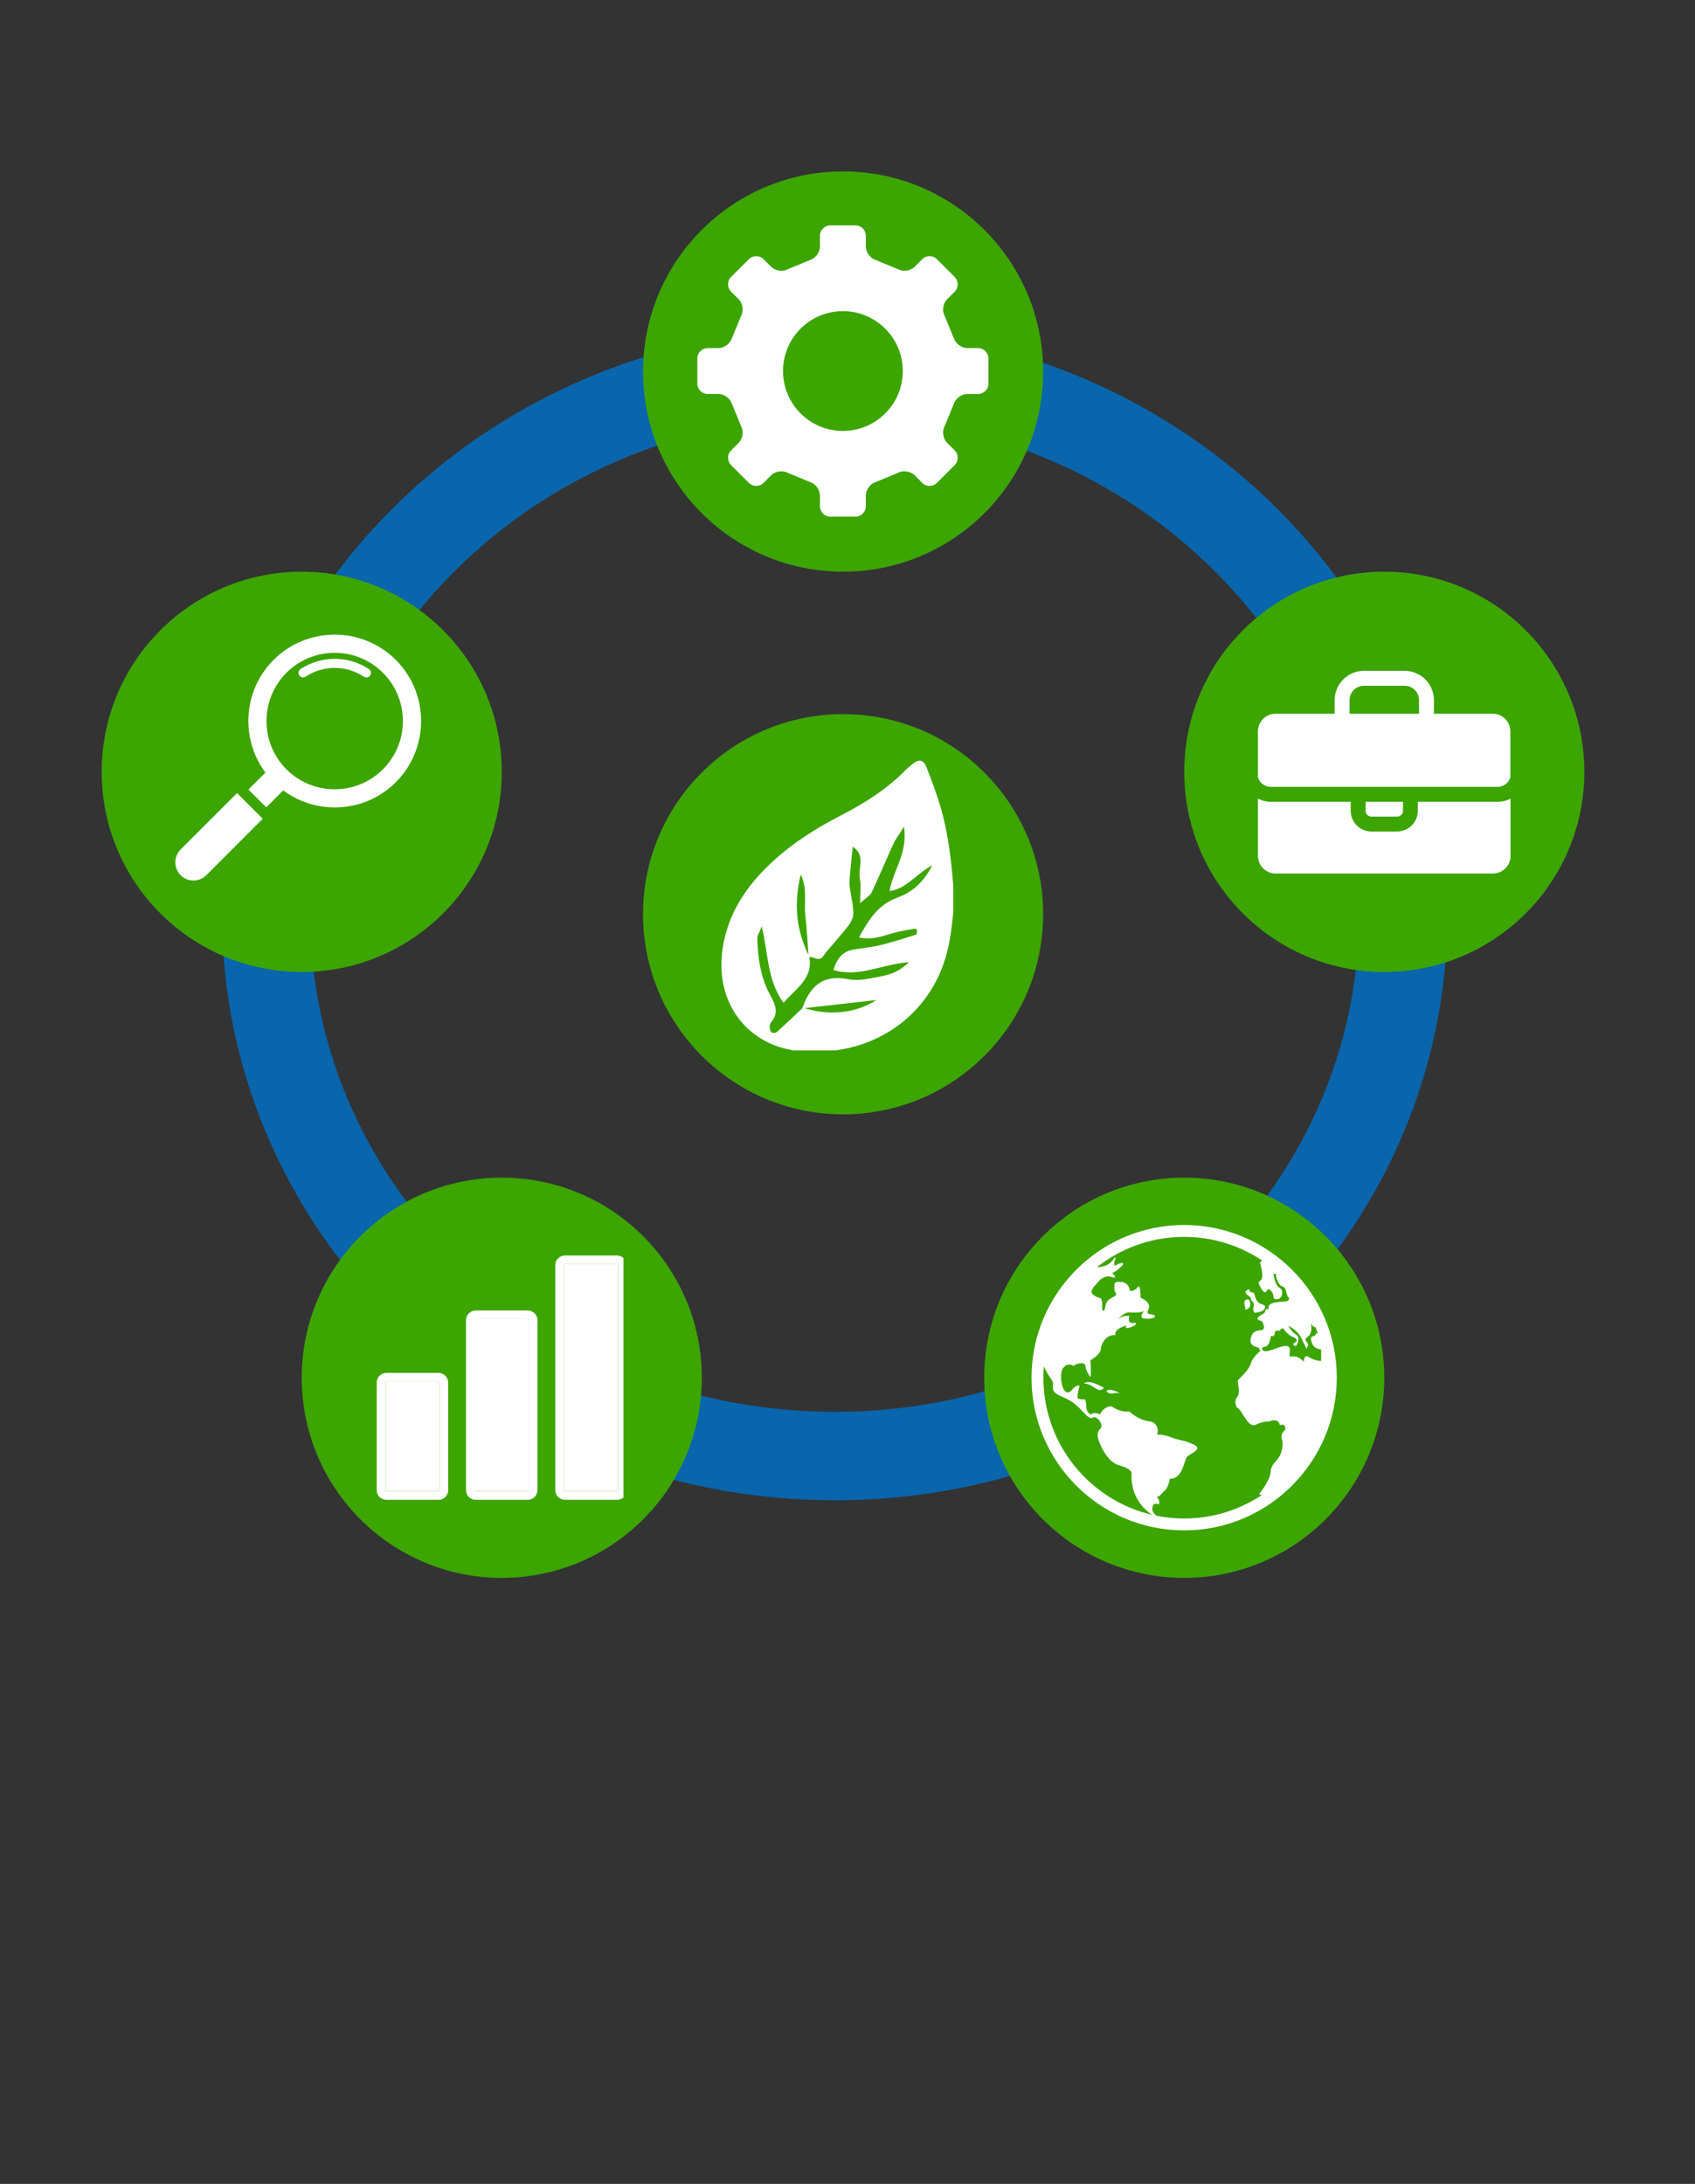<svg xmlns="http://www.w3.org/2000/svg" xmlns:xlink="http://www.w3.org/1999/xlink" width="191" zoomAndPan="magnify" viewBox="0 0 143.25 184.5" height="246" preserveAspectRatio="xMidYMid meet" version="1.0"><rect x="0" y="0" width="143.25" height="184.5" fill="#333333" stroke="none"/><defs><clipPath id="e658ba747e"><path d="M 18.762 27.715 L 122.434 27.715 L 122.434 126.746 L 18.762 126.746 Z M 18.762 27.715 " clip-rule="nonzero"/></clipPath><clipPath id="eabfc31bd5"><path d="M 70.551 27.715 C 41.949 27.715 18.762 49.883 18.762 77.23 C 18.762 104.578 41.949 126.746 70.551 126.746 C 99.152 126.746 122.336 104.578 122.336 77.23 C 122.336 49.883 99.152 27.715 70.551 27.715 Z M 70.551 27.715 " clip-rule="nonzero"/></clipPath><clipPath id="6804795ec1"><path d="M 54.344 14.48 L 88.16 14.48 L 88.16 48.297 L 54.344 48.297 Z M 54.344 14.48 " clip-rule="nonzero"/></clipPath><clipPath id="7dde27d79f"><path d="M 71.25 14.48 C 61.914 14.48 54.344 22.051 54.344 31.391 C 54.344 40.727 61.914 48.297 71.25 48.297 C 80.59 48.297 88.16 40.727 88.16 31.391 C 88.16 22.051 80.59 14.48 71.25 14.48 Z M 71.25 14.48 " clip-rule="nonzero"/></clipPath><clipPath id="f3ff1f66df"><path d="M 58.945 19.055 L 83.566 19.055 L 83.566 43.676 L 58.945 43.676 Z M 58.945 19.055 " clip-rule="nonzero"/></clipPath><clipPath id="3b2f14c310"><path d="M 8.594 48.297 L 42.406 48.297 L 42.406 82.113 L 8.594 82.113 Z M 8.594 48.297 " clip-rule="nonzero"/></clipPath><clipPath id="78e4cbdf0e"><path d="M 25.5 48.297 C 16.164 48.297 8.594 55.867 8.594 65.203 C 8.594 74.543 16.164 82.113 25.5 82.113 C 34.836 82.113 42.406 74.543 42.406 65.203 C 42.406 55.867 34.836 48.297 25.5 48.297 Z M 25.5 48.297 " clip-rule="nonzero"/></clipPath><clipPath id="805e5aeac2"><path d="M 14.688 67 L 23 67 L 23 74.539 L 14.688 74.539 Z M 14.688 67 " clip-rule="nonzero"/></clipPath><clipPath id="e6b0b10cc1"><path d="M 25.5 99.488 L 59.312 99.488 L 59.312 133.301 L 25.5 133.301 Z M 25.5 99.488 " clip-rule="nonzero"/></clipPath><clipPath id="a3cbe217ff"><path d="M 42.406 99.488 C 33.07 99.488 25.5 107.055 25.5 116.395 C 25.5 125.73 33.07 133.301 42.406 133.301 C 51.746 133.301 59.312 125.73 59.312 116.395 C 59.312 107.055 51.746 99.488 42.406 99.488 Z M 42.406 99.488 " clip-rule="nonzero"/></clipPath><clipPath id="0921122660"><path d="M 31.801 115 L 38 115 L 38 126.957 L 31.801 126.957 Z M 31.801 115 " clip-rule="nonzero"/></clipPath><clipPath id="c1de5f8c41"><path d="M 39 110 L 46 110 L 46 126.957 L 39 126.957 Z M 39 110 " clip-rule="nonzero"/></clipPath><clipPath id="1ca7e9b883"><path d="M 47 106.066 L 52.691 106.066 L 52.691 126 L 47 126 Z M 47 106.066 " clip-rule="nonzero"/></clipPath><clipPath id="0afd04327d"><path d="M 46 106.066 L 52.691 106.066 L 52.691 126.957 L 46 126.957 Z M 46 106.066 " clip-rule="nonzero"/></clipPath><clipPath id="4c4b951e7b"><path d="M 83.176 99.488 L 116.988 99.488 L 116.988 133.301 L 83.176 133.301 Z M 83.176 99.488 " clip-rule="nonzero"/></clipPath><clipPath id="6d501d7c3b"><path d="M 100.082 99.488 C 90.746 99.488 83.176 107.055 83.176 116.395 C 83.176 125.73 90.746 133.301 100.082 133.301 C 109.418 133.301 116.988 125.73 116.988 116.395 C 116.988 107.055 109.418 99.488 100.082 99.488 Z M 100.082 99.488 " clip-rule="nonzero"/></clipPath><clipPath id="9bf2eeb741"><path d="M 87.176 103.488 L 113 103.488 L 113 129.602 L 87.176 129.602 Z M 87.176 103.488 " clip-rule="nonzero"/></clipPath><clipPath id="987874b336"><path d="M 100.082 48.297 L 133.898 48.297 L 133.898 82.113 L 100.082 82.113 Z M 100.082 48.297 " clip-rule="nonzero"/></clipPath><clipPath id="587a1eafdf"><path d="M 116.988 48.297 C 107.652 48.297 100.082 55.867 100.082 65.203 C 100.082 74.543 107.652 82.113 116.988 82.113 C 126.328 82.113 133.898 74.543 133.898 65.203 C 133.898 55.867 126.328 48.297 116.988 48.297 Z M 116.988 48.297 " clip-rule="nonzero"/></clipPath><clipPath id="1a585ed75b"><path d="M 112 56.652 L 122 56.652 L 122 61 L 112 61 Z M 112 56.652 " clip-rule="nonzero"/></clipPath><clipPath id="fdd9f8edac"><path d="M 106.188 60 L 127.824 60 L 127.824 67 L 106.188 67 Z M 106.188 60 " clip-rule="nonzero"/></clipPath><clipPath id="9edcc3160c"><path d="M 106.188 67 L 127.824 67 L 127.824 73.812 L 106.188 73.812 Z M 106.188 67 " clip-rule="nonzero"/></clipPath><clipPath id="c1841f071a"><path d="M 54.344 60.328 L 88.16 60.328 L 88.16 94.141 L 54.344 94.141 Z M 54.344 60.328 " clip-rule="nonzero"/></clipPath><clipPath id="7b918673cc"><path d="M 71.25 60.328 C 61.914 60.328 54.344 67.898 54.344 77.234 C 54.344 86.57 61.914 94.141 71.25 94.141 C 80.59 94.141 88.16 86.57 88.16 77.234 C 88.16 67.898 80.59 60.328 71.25 60.328 Z M 71.25 60.328 " clip-rule="nonzero"/></clipPath><clipPath id="b1917ff767"><path d="M 60.422 64.113 L 80.566 64.113 L 80.566 88.734 L 60.422 88.734 Z M 60.422 64.113 " clip-rule="nonzero"/></clipPath></defs><g clip-path="url(#e658ba747e)"><g clip-path="url(#eabfc31bd5)"><path stroke-linecap="butt" transform="matrix(0.746, 0, 0, 0.746, 18.761, 27.714)" fill="none" stroke-linejoin="miter" d="M 69.415 0.001 C 31.08 0.001 0.001 29.713 0.001 66.368 C 0.001 103.022 31.08 132.734 69.415 132.734 C 107.75 132.734 138.823 103.022 138.823 66.368 C 138.823 29.713 107.75 0.001 69.415 0.001 Z M 69.415 0.001 " stroke="#0965ac" stroke-width="20" stroke-opacity="1" stroke-miterlimit="4"/></g></g><g clip-path="url(#6804795ec1)"><g clip-path="url(#7dde27d79f)"><path fill="#3ca500" d="M 54.344 14.48 L 88.16 14.48 L 88.16 48.297 L 54.344 48.297 Z M 54.344 14.48 " fill-opacity="1" fill-rule="nonzero"/></g></g><g clip-path="url(#f3ff1f66df)"><path fill="#ffffff" d="M 82.656 33.285 C 83.141 33.285 83.535 32.891 83.535 32.406 L 83.535 30.285 C 83.535 29.801 83.141 29.406 82.656 29.406 L 81.746 29.406 C 81.266 29.406 80.754 29.027 80.609 28.566 L 79.832 26.68 C 79.605 26.254 79.695 25.625 80.039 25.285 L 80.684 24.641 C 81.023 24.297 81.023 23.738 80.684 23.398 L 79.184 21.898 C 78.84 21.555 78.281 21.555 77.941 21.898 L 77.297 22.543 C 76.953 22.883 76.328 22.977 75.902 22.746 L 74.012 21.969 C 73.551 21.828 73.176 21.316 73.176 20.832 L 73.176 19.922 C 73.176 19.441 72.781 19.043 72.297 19.043 L 70.172 19.043 C 69.691 19.043 69.297 19.441 69.297 19.922 L 69.297 20.832 C 69.297 21.316 68.918 21.828 68.457 21.969 L 66.57 22.746 C 66.145 22.977 65.516 22.883 65.176 22.543 L 64.531 21.898 C 64.188 21.555 63.629 21.555 63.289 21.898 L 61.785 23.398 C 61.445 23.738 61.445 24.297 61.785 24.641 L 62.434 25.285 C 62.773 25.625 62.867 26.254 62.637 26.68 L 61.859 28.566 C 61.719 29.027 61.207 29.406 60.723 29.406 L 59.812 29.406 C 59.332 29.406 58.934 29.801 58.934 30.285 L 58.934 32.406 C 58.934 32.891 59.332 33.285 59.812 33.285 L 60.723 33.285 C 61.207 33.285 61.719 33.664 61.859 34.125 L 62.637 36.012 C 62.867 36.438 62.773 37.066 62.434 37.406 L 61.789 38.051 C 61.445 38.395 61.445 38.953 61.789 39.293 L 63.289 40.793 C 63.629 41.137 64.188 41.137 64.531 40.793 L 65.176 40.148 C 65.516 39.809 66.145 39.715 66.57 39.941 L 68.457 40.723 C 68.918 40.863 69.297 41.375 69.297 41.855 L 69.297 42.77 C 69.297 43.25 69.691 43.645 70.176 43.645 L 72.297 43.645 C 72.781 43.645 73.176 43.25 73.176 42.77 L 73.176 41.855 C 73.176 41.375 73.551 40.863 74.012 40.723 L 75.902 39.941 C 76.328 39.715 76.953 39.809 77.297 40.148 L 77.941 40.793 C 78.281 41.137 78.844 41.137 79.184 40.793 L 80.684 39.293 C 81.023 38.953 81.023 38.395 80.684 38.051 L 80.039 37.406 C 79.695 37.066 79.605 36.438 79.832 36.012 L 80.609 34.125 C 80.754 33.664 81.266 33.285 81.746 33.285 Z M 71.234 36.406 C 68.441 36.406 66.176 34.141 66.176 31.344 C 66.176 28.551 68.441 26.285 71.234 26.285 C 74.031 26.285 76.297 28.551 76.297 31.344 C 76.297 34.141 74.031 36.406 71.234 36.406 Z M 71.234 36.406 " fill-opacity="1" fill-rule="nonzero"/></g><g clip-path="url(#3b2f14c310)"><g clip-path="url(#78e4cbdf0e)"><path fill="#3ca500" d="M 8.594 48.297 L 42.406 48.297 L 42.406 82.113 L 8.594 82.113 Z M 8.594 48.297 " fill-opacity="1" fill-rule="nonzero"/></g></g><g clip-path="url(#805e5aeac2)"><path fill="#ffffff" d="M 20.035 67 L 15.266 71.766 C 14.668 72.367 14.668 73.336 15.266 73.938 C 15.867 74.535 16.836 74.535 17.434 73.938 L 22.203 69.168 Z M 20.035 67 " fill-opacity="1" fill-rule="nonzero"/></g><path fill="#ffffff" d="M 33.453 55.75 C 30.602 52.902 25.969 52.902 23.121 55.75 C 20.527 58.344 20.305 62.41 22.43 65.27 L 20.996 66.703 L 22.504 68.203 L 23.934 66.773 C 26.793 68.898 30.859 68.676 33.453 66.082 C 36.301 63.234 36.301 58.598 33.453 55.75 Z M 32.363 64.992 C 30.117 67.242 26.457 67.242 24.207 64.992 C 21.961 62.746 21.961 59.086 24.207 56.836 C 26.457 54.59 30.117 54.59 32.363 56.836 C 34.613 59.086 34.613 62.746 32.363 64.992 Z M 32.363 64.992 " fill-opacity="1" fill-rule="nonzero"/><path fill="#ffffff" d="M 31.18 56.527 C 29.426 55.371 27.156 55.367 25.402 56.523 C 25.227 56.641 25.176 56.879 25.293 57.055 C 25.309 57.078 25.324 57.098 25.34 57.113 C 25.469 57.242 25.672 57.266 25.824 57.164 C 27.324 56.18 29.258 56.18 30.754 57.168 C 30.934 57.285 31.172 57.238 31.285 57.059 C 31.402 56.883 31.355 56.645 31.18 56.527 Z M 31.18 56.527 " fill-opacity="1" fill-rule="nonzero"/><g clip-path="url(#e6b0b10cc1)"><g clip-path="url(#a3cbe217ff)"><path fill="#3ca500" d="M 25.5 99.488 L 59.312 99.488 L 59.312 133.301 L 25.5 133.301 Z M 25.5 99.488 " fill-opacity="1" fill-rule="nonzero"/></g></g><path fill="#ffffff" d="M 32.656 116.711 C 32.605 116.711 32.566 116.754 32.566 116.805 L 32.566 125.891 C 32.566 125.941 32.605 125.98 32.656 125.98 L 37.059 125.98 C 37.109 125.98 37.148 125.941 37.148 125.891 L 37.148 116.805 C 37.148 116.754 37.109 116.711 37.059 116.711 Z M 32.656 116.711 " fill-opacity="1" fill-rule="nonzero"/><g clip-path="url(#0921122660)"><path fill="#ffffff" d="M 32.656 115.984 C 32.207 115.984 31.836 116.352 31.836 116.805 L 31.836 125.891 C 31.836 126.34 32.207 126.707 32.656 126.707 L 37.059 126.707 C 37.508 126.707 37.879 126.34 37.879 125.891 L 37.879 116.805 C 37.879 116.352 37.508 115.984 37.059 115.984 Z M 37.148 116.805 L 37.148 125.891 C 37.148 125.941 37.109 125.98 37.059 125.98 L 32.656 125.98 C 32.605 125.98 32.566 125.941 32.566 125.891 L 32.566 116.805 C 32.566 116.754 32.605 116.711 32.656 116.711 L 37.059 116.711 C 37.109 116.711 37.148 116.754 37.148 116.805 Z M 37.148 116.805 " fill-opacity="1" fill-rule="nonzero"/></g><path fill="#ffffff" d="M 44.602 111.441 L 40.199 111.441 C 40.148 111.441 40.109 111.48 40.109 111.531 L 40.109 125.891 C 40.109 125.941 40.148 125.98 40.199 125.98 L 44.602 125.98 C 44.652 125.98 44.691 125.941 44.691 125.891 L 44.691 111.531 C 44.691 111.48 44.652 111.441 44.602 111.441 Z M 44.602 111.441 " fill-opacity="1" fill-rule="nonzero"/><g clip-path="url(#c1de5f8c41)"><path fill="#ffffff" d="M 44.602 110.711 L 40.199 110.711 C 39.75 110.711 39.383 111.078 39.383 111.531 L 39.383 125.891 C 39.383 126.34 39.75 126.707 40.199 126.707 L 44.602 126.707 C 45.051 126.707 45.422 126.34 45.422 125.891 L 45.422 111.531 C 45.422 111.078 45.051 110.711 44.602 110.711 Z M 44.691 125.891 C 44.691 125.941 44.652 125.98 44.602 125.98 L 40.199 125.98 C 40.148 125.98 40.109 125.941 40.109 125.891 L 40.109 111.531 C 40.109 111.48 40.148 111.441 40.199 111.441 L 44.602 111.441 C 44.652 111.441 44.691 111.48 44.691 111.531 Z M 44.691 125.891 " fill-opacity="1" fill-rule="nonzero"/></g><g clip-path="url(#1ca7e9b883)"><path fill="#ffffff" d="M 47.742 125.98 L 52.145 125.98 C 52.195 125.98 52.234 125.941 52.234 125.891 L 52.234 106.883 C 52.234 106.836 52.195 106.793 52.145 106.793 L 47.742 106.793 C 47.691 106.793 47.652 106.836 47.652 106.883 L 47.652 125.891 C 47.652 125.941 47.691 125.98 47.742 125.98 Z M 47.742 125.98 " fill-opacity="1" fill-rule="nonzero"/></g><g clip-path="url(#0afd04327d)"><path fill="#ffffff" d="M 47.742 126.707 L 52.145 126.707 C 52.598 126.707 52.965 126.34 52.965 125.891 L 52.965 106.883 C 52.965 106.434 52.598 106.066 52.145 106.066 L 47.742 106.066 C 47.293 106.066 46.926 106.434 46.926 106.883 L 46.926 125.891 C 46.926 126.34 47.293 126.707 47.742 126.707 Z M 47.652 106.883 C 47.652 106.836 47.691 106.793 47.742 106.793 L 52.145 106.793 C 52.195 106.793 52.234 106.836 52.234 106.883 L 52.234 125.891 C 52.234 125.941 52.195 125.98 52.145 125.98 L 47.742 125.98 C 47.691 125.98 47.652 125.941 47.652 125.891 Z M 47.652 106.883 " fill-opacity="1" fill-rule="nonzero"/></g><g clip-path="url(#4c4b951e7b)"><g clip-path="url(#6d501d7c3b)"><path fill="#3ca500" d="M 83.176 99.488 L 116.988 99.488 L 116.988 133.301 L 83.176 133.301 Z M 83.176 99.488 " fill-opacity="1" fill-rule="nonzero"/></g></g><g clip-path="url(#9bf2eeb741)"><path fill="#ffffff" d="M 97.73 128.051 C 97.508 127.863 97.344 127.633 97.391 127.379 C 97.516 126.688 97.977 127.328 97.977 126.945 C 97.977 126.562 97.746 126.484 97.746 126.484 C 98.078 126.406 98.258 126.051 98.488 125.871 C 98.719 125.691 98.875 124.922 98.875 124.922 C 99.949 124.949 100.051 123.438 100.305 123.105 C 100.562 122.773 101.738 122.441 100.871 122.031 C 100 121.621 99.742 121.727 99.027 121.441 C 98.309 121.16 97.773 121.188 97.773 121.188 C 97.875 121.109 98.004 120.164 97.082 120.062 C 96.16 119.957 95.445 119.242 95.445 119.242 C 94.547 119.32 93.961 118.809 93.961 118.809 C 93.27 118.781 92.961 119.5 92.961 119.5 C 92.527 119.219 92.168 119.5 92.168 119.5 C 91.836 119.293 91.809 118.934 91.809 118.934 C 91.809 118.09 91.582 118.219 91.582 118.219 C 90.941 118.219 91.07 118.016 91.07 118.016 C 91.043 117.68 91.246 117.043 91.246 117.043 C 90.863 117.043 90.66 117.348 90.66 117.348 C 89.812 118.422 89.43 116.145 89.84 115.582 C 90.25 115.02 90.734 115.402 90.734 115.402 C 90.812 115.223 91.707 114.969 91.734 115.402 C 91.758 115.84 92.168 116.352 92.168 116.352 C 92.246 115.859 92.148 114.926 92.148 114.926 C 93.188 114.289 93.031 113.887 93.031 113.887 C 93.359 112.641 94.262 112.793 94.262 112.793 C 94.125 112.238 95.184 111.988 95.184 111.988 C 94.957 112.484 95.91 111.969 95.91 111.969 C 96.199 111.699 95.797 111.758 95.797 111.758 C 95.219 111.871 95.449 111.164 95.449 111.164 C 94.844 111.117 94.555 111.406 94.465 111.52 C 94.879 110.93 95.336 110.875 95.336 110.875 C 96.367 110.93 96.617 110.809 96.68 110.738 C 96.527 111.023 96.176 111.395 96.91 111.41 C 97.676 111.43 97.812 111.105 97.332 111.047 C 96.852 110.988 96.984 110.777 96.984 110.777 C 97.484 109.992 96.371 109.664 96.391 109.609 C 96.41 109.551 96.371 108.379 96.16 108.727 C 95.949 109.07 95.508 109.07 95.508 109.07 C 95.508 109.07 95.449 108.359 94.758 108.301 C 94.07 108.246 94.184 108.457 94.184 108.898 C 94.184 109.34 94.625 109.301 94.012 109.609 C 93.398 109.914 93.473 110.223 93.379 110.566 C 93.281 110.914 93.148 110.625 93.148 110.625 C 93.188 109.551 92.977 109.664 92.977 109.664 C 91.805 109.301 92.266 108.898 92.859 108.246 C 93.453 107.594 94.031 107.918 94.031 107.918 C 94.586 107.996 93.879 107.516 94.031 107.516 C 94.184 107.516 94.586 107.172 94.836 106.922 C 95.086 106.672 94.758 106.613 94.355 106.863 C 93.953 107.113 94.301 106.23 94.301 106.23 C 94.105 106.172 94.051 106.844 93.07 107.016 C 92.922 107.043 92.805 107.055 92.707 107.055 C 94.734 105.449 97.297 104.492 100.074 104.492 C 102.523 104.492 104.797 105.234 106.691 106.504 C 106.684 106.508 106.68 106.508 106.672 106.512 C 106.41 106.625 106.512 106.754 106.512 106.754 C 106.641 107.203 106.805 107.969 106.539 108.16 C 106.27 108.355 106.41 108.52 106.41 108.52 C 107.125 109.953 106.945 108.52 107.395 109.031 C 107.844 109.543 107.422 109.75 107.895 109.762 C 108.367 109.773 108.547 109.02 108.137 108.789 C 107.727 108.559 107.625 107.637 107.625 107.637 C 107.828 107.535 107.855 107.703 107.855 107.703 C 107.793 107.844 108.059 108.559 108.305 108.648 C 108.547 108.738 108.637 108.801 108.727 109.223 C 108.816 109.645 108.918 109.594 108.918 109.594 C 109.059 110.094 108.406 109.891 107.715 110.043 C 107.023 110.195 107.215 110.605 107.215 110.605 L 106.984 110.605 L 106.859 110.926 C 105.707 111.516 106.629 111.59 106.629 111.59 C 106.629 111.59 107.141 112.359 106.516 112.383 C 105.895 112.41 105.73 112.77 105.68 113.254 C 105.629 113.742 106.371 113.844 106.371 113.844 L 106.516 114.125 C 106.516 114.125 105.859 114.637 105.707 115.199 C 105.551 115.762 104.734 116.453 104.633 116.605 C 104.527 116.762 104.887 117.555 104.555 118.016 C 104.223 118.473 104.555 118.934 104.555 118.934 C 104.914 118.961 105.449 120.699 106.117 120.367 C 106.16 120.348 106.203 120.324 106.246 120.309 C 106.844 120.043 107.266 120.086 107.266 120.086 C 108.086 119.73 108.164 120.395 108.164 120.395 C 108.699 120.215 108.625 120.754 108.625 120.754 C 107.957 121.496 108.57 121.441 108.344 122.465 C 108.113 123.492 107.445 123.516 107.395 124.309 C 107.344 125.102 106.422 126.203 106.422 126.203 C 106.422 126.203 106.469 126.305 106.652 126.297 C 104.766 127.551 102.504 128.285 100.074 128.285 C 99.273 128.285 98.488 128.203 97.73 128.051 Z M 88.18 116.387 C 88.18 116.062 88.191 115.742 88.219 115.422 C 88.523 116.188 89.012 116.602 88.996 116.887 C 88.969 117.375 88.867 117.629 89.812 118.016 C 90.762 118.398 91.246 118.988 91.453 119.191 C 91.656 119.395 92.094 119.957 92.375 119.754 C 92.656 119.551 93.348 120.367 92.988 120.699 C 92.629 121.035 92.809 121.547 92.809 121.547 C 92.809 121.547 93.371 123.465 94.598 123.797 C 95.828 124.129 95.625 124.566 95.625 124.566 C 95.594 126.375 96.535 127.414 97.383 127.977 C 92.117 126.754 88.18 122.023 88.18 116.387 Z M 107.738 112.59 C 107.715 112.32 108.164 112.434 108.164 112.434 C 108.254 112.141 108.508 112.258 108.508 112.258 C 108.52 112.398 108.93 112.82 109.262 112.945 C 109.594 113.074 109.723 113.285 109.43 113.426 C 109.137 113.57 109.391 113.676 109.391 113.676 C 109.57 113.816 109.75 113.383 109.738 113.113 C 109.723 112.844 109.594 112.793 109.379 112.641 C 109.16 112.488 108.867 112 108.867 112 C 109.98 112.551 110.07 113.344 110.234 113.574 C 110.402 113.805 110.352 114.113 110.516 113.742 C 110.684 113.371 110.031 113.242 110.504 112.945 C 110.977 112.652 110.797 111.809 110.797 111.809 C 111.004 112.148 111.125 112.129 111.172 112.098 C 111.246 112.289 111.316 112.484 111.383 112.684 C 111.324 112.645 111.273 112.621 111.234 112.641 C 111.129 112.691 111.285 112.82 110.977 112.883 C 110.672 112.945 110.836 113.305 110.836 113.305 C 110.953 113.984 111.656 114.008 111.656 114.008 L 111.656 114.969 C 111.055 114.98 110.516 114.586 110.516 114.586 C 110.16 114.484 110.211 115.047 110.211 115.047 C 109.188 114.047 108.891 115.137 109.008 114.152 C 109.121 113.168 107.602 114.125 107.035 114.148 C 106.473 114.176 106.742 113.777 106.742 113.777 C 107.383 113.883 107.371 112.781 107.434 112.859 C 107.496 112.934 107.766 112.859 107.738 112.59 Z M 100.074 103.488 C 92.965 103.488 87.176 109.273 87.176 116.387 C 87.176 123.5 92.965 129.289 100.074 129.289 C 107.188 129.289 112.977 123.5 112.977 116.387 C 112.977 109.273 107.188 103.488 100.074 103.488 " fill-opacity="1" fill-rule="nonzero"/></g><path fill="#ffffff" d="M 91.605 116.887 C 91.605 116.887 91.961 116.836 92.523 117.246 C 93.09 117.656 93.293 117.246 93.293 117.246 C 93.293 117.246 92.039 116.465 91.605 116.887 " fill-opacity="1" fill-rule="nonzero"/><path fill="#ffffff" d="M 93.5 117.516 C 93.5 117.516 93.68 117.785 94.012 117.719 C 94.344 117.656 94.512 117.664 94.688 117.73 C 94.688 117.73 93.832 117.207 93.5 117.516 " fill-opacity="1" fill-rule="nonzero"/><path fill="#ffffff" d="M 105.719 109.742 C 105.719 109.945 106.035 109.934 105.949 110.336 C 105.863 110.738 105.98 110.922 106.094 110.902 C 106.094 110.902 106.699 110.828 106.812 110.652 C 106.926 110.48 107.082 110.297 106.582 110.164 C 106.082 110.031 106.062 109.34 105.969 109.234 C 105.871 109.129 105.574 109.223 105.613 109.012 C 105.652 108.801 105.094 109.07 105.316 109.301 C 105.535 109.531 105.719 109.539 105.719 109.742 " fill-opacity="1" fill-rule="nonzero"/><path fill="#ffffff" d="M 105.266 110.652 C 105.344 110.605 105.641 110.566 105.66 110.23 C 105.68 109.895 105.543 109.77 105.461 109.77 C 105.383 109.77 105.098 109.77 105.18 110.211 C 105.266 110.652 105.266 110.652 105.266 110.652 " fill-opacity="1" fill-rule="nonzero"/><g clip-path="url(#987874b336)"><g clip-path="url(#587a1eafdf)"><path fill="#3ca500" d="M 100.082 48.297 L 133.898 48.297 L 133.898 82.113 L 100.082 82.113 Z M 100.082 48.297 " fill-opacity="1" fill-rule="nonzero"/></g></g><g clip-path="url(#1a585ed75b)"><path fill="#ffffff" d="M 121.188 60.41 L 119.926 60.41 L 119.926 59.148 C 119.926 58.988 119.895 58.832 119.832 58.684 C 119.77 58.535 119.684 58.406 119.566 58.289 C 119.453 58.176 119.324 58.09 119.176 58.027 C 119.023 57.965 118.871 57.934 118.711 57.934 L 115.266 57.934 C 115.105 57.934 114.953 57.965 114.805 58.027 C 114.656 58.09 114.523 58.176 114.41 58.289 C 114.297 58.406 114.211 58.535 114.148 58.684 C 114.086 58.832 114.055 58.988 114.055 59.148 L 114.055 60.41 L 112.797 60.41 L 112.797 59.148 C 112.797 58.82 112.859 58.504 112.984 58.203 C 113.109 57.898 113.289 57.633 113.52 57.398 C 113.75 57.168 114.02 56.988 114.32 56.863 C 114.625 56.734 114.938 56.672 115.266 56.672 L 118.711 56.672 C 119.039 56.672 119.352 56.734 119.656 56.863 C 119.961 56.988 120.227 57.168 120.461 57.398 C 120.691 57.633 120.871 57.898 120.996 58.203 C 121.121 58.504 121.188 58.82 121.188 59.148 Z M 121.188 60.41 " fill-opacity="1" fill-rule="nonzero"/></g><g clip-path="url(#fdd9f8edac)"><path fill="#ffffff" d="M 126.18 60.297 L 107.797 60.297 C 107.598 60.297 107.41 60.336 107.23 60.41 C 107.047 60.484 106.887 60.59 106.75 60.73 C 106.609 60.871 106.504 61.031 106.426 61.211 C 106.352 61.391 106.312 61.582 106.312 61.777 L 106.312 65.676 C 106.391 65.918 106.527 66.113 106.734 66.262 C 106.941 66.41 107.172 66.48 107.426 66.477 L 126.539 66.477 C 126.793 66.48 127.02 66.406 127.227 66.258 C 127.43 66.109 127.57 65.914 127.645 65.676 L 127.645 61.777 C 127.645 61.582 127.605 61.395 127.531 61.215 C 127.457 61.035 127.352 60.875 127.215 60.738 C 127.078 60.598 126.922 60.492 126.742 60.414 C 126.562 60.34 126.375 60.301 126.18 60.297 Z M 126.18 60.297 " fill-opacity="1" fill-rule="nonzero"/></g><g clip-path="url(#9edcc3160c)"><path fill="#ffffff" d="M 126.539 67.734 L 119.824 67.734 L 119.824 68.5 C 119.824 68.73 119.781 68.953 119.691 69.164 C 119.605 69.379 119.48 69.566 119.316 69.73 C 119.152 69.895 118.965 70.02 118.75 70.109 C 118.539 70.199 118.316 70.246 118.086 70.246 L 115.891 70.246 C 115.66 70.246 115.438 70.199 115.227 70.109 C 115.012 70.02 114.824 69.895 114.66 69.73 C 114.496 69.566 114.371 69.379 114.285 69.164 C 114.195 68.953 114.152 68.73 114.152 68.5 L 114.152 67.734 L 107.426 67.734 C 107.031 67.738 106.664 67.648 106.312 67.473 L 106.312 72.312 C 106.316 72.508 106.352 72.699 106.43 72.879 C 106.504 73.059 106.613 73.219 106.75 73.359 C 106.891 73.496 107.047 73.605 107.23 73.68 C 107.41 73.754 107.602 73.793 107.797 73.793 L 126.18 73.793 C 126.375 73.793 126.566 73.754 126.746 73.68 C 126.926 73.605 127.086 73.496 127.227 73.359 C 127.363 73.219 127.473 73.059 127.547 72.879 C 127.621 72.699 127.66 72.508 127.66 72.312 L 127.66 67.473 C 127.309 67.652 126.934 67.738 126.539 67.734 Z M 126.539 67.734 " fill-opacity="1" fill-rule="nonzero"/></g><path fill="#ffffff" d="M 115.41 68.5 C 115.41 68.633 115.457 68.746 115.551 68.84 C 115.645 68.934 115.758 68.984 115.891 68.984 L 118.09 68.984 C 118.223 68.984 118.336 68.934 118.43 68.84 C 118.523 68.746 118.57 68.633 118.57 68.5 L 118.57 67.734 L 115.418 67.734 L 115.418 67.781 Z M 115.41 68.5 " fill-opacity="1" fill-rule="nonzero"/><g clip-path="url(#c1841f071a)"><g clip-path="url(#7b918673cc)"><path fill="#3ca500" d="M 54.344 60.328 L 88.16 60.328 L 88.16 94.141 L 54.344 94.141 Z M 54.344 60.328 " fill-opacity="1" fill-rule="nonzero"/></g></g><g clip-path="url(#b1917ff767)"><path fill="#ffffff" d="M 79.328 67.656 C 79.016 66.68 78.656 65.723 78.281 64.77 C 78.062 64.203 77.656 64.113 77.18 64.5 C 76.934 64.695 76.688 64.895 76.469 65.117 C 74.898 66.711 73.035 67.871 71.059 68.891 C 68.594 70.164 66.293 71.672 64.371 73.699 C 62.586 75.582 61.379 77.746 61.043 80.352 C 60.434 85.09 63.57 88.766 68.309 88.844 C 68.859 88.852 69.418 88.848 69.969 88.805 C 75.055 88.395 79.059 84.973 80.141 80.02 C 80.441 78.645 80.535 77.219 80.672 76.199 C 80.441 73.043 80.184 70.301 79.328 67.656 Z M 67.672 73.871 C 68.262 75.098 67.938 76.266 68.062 77.367 C 68.191 78.461 68.246 79.574 68.328 80.676 C 67.297 78.543 67.07 76.441 67.672 73.871 Z M 67.984 85.168 C 70.012 84.941 72.039 84.719 74.062 84.484 C 72.277 85.637 70.055 85.805 67.984 85.168 Z M 75.793 75.852 C 74.16 76.457 73.406 77.738 72.594 79.195 C 73.949 79.496 75.031 78.867 76.172 78.66 C 76.555 78.59 76.934 78.512 77.324 78.457 C 77.383 78.449 77.504 78.543 77.504 78.586 C 77.504 78.715 77.492 78.934 77.426 78.953 C 76.457 79.266 75.492 79.578 74.504 79.82 C 73.738 80.008 72.953 80.094 72.172 80.215 C 71.184 80.367 70.719 81 70.438 81.953 C 72.609 82.598 74.504 81.457 76.809 81.289 C 75.734 82.375 74.613 82.441 73.578 82.648 C 72.965 82.77 72.289 82.848 71.691 82.727 C 69.559 82.281 68.441 83.332 67.805 85.18 C 67.09 85.852 66.383 86.527 65.656 87.184 C 65.566 87.27 65.332 87.289 65.227 87.23 C 65.125 87.164 65.059 86.969 65.051 86.828 C 65.039 86.68 65.066 86.488 65.152 86.383 C 65.867 85.562 65.508 84.832 65.07 84.023 C 64.27 82.543 64.039 80.906 64.004 79.246 C 63.996 79.051 64.145 78.855 64.383 78.262 C 64.938 80.621 64.832 82.812 66.219 84.723 C 67.238 83.496 68.727 82.715 68.398 80.848 C 68.797 80.805 69.234 81.309 69.602 80.734 C 69.816 80.406 70.102 80.125 70.355 79.82 C 72.426 77.359 72.289 77.832 71.852 75.203 C 71.801 74.895 71.781 74.566 71.805 74.258 C 71.875 73.348 71.977 72.438 72.066 71.531 C 73.199 72.234 72.48 73.359 72.672 74.277 C 72.781 74.805 72.691 75.371 72.691 76.305 C 73.203 75.836 73.535 75.664 73.664 75.395 C 74.305 74.043 74.875 72.656 75.5 71.293 C 75.68 70.898 75.957 70.551 76.398 69.844 C 76.742 72.059 75.484 73.492 75.18 75.277 C 76.594 75.09 77.305 73.93 78.793 73.09 C 77.957 74.734 76.926 75.434 75.793 75.852 Z M 75.793 75.852 " fill-opacity="1" fill-rule="nonzero"/></g></svg>